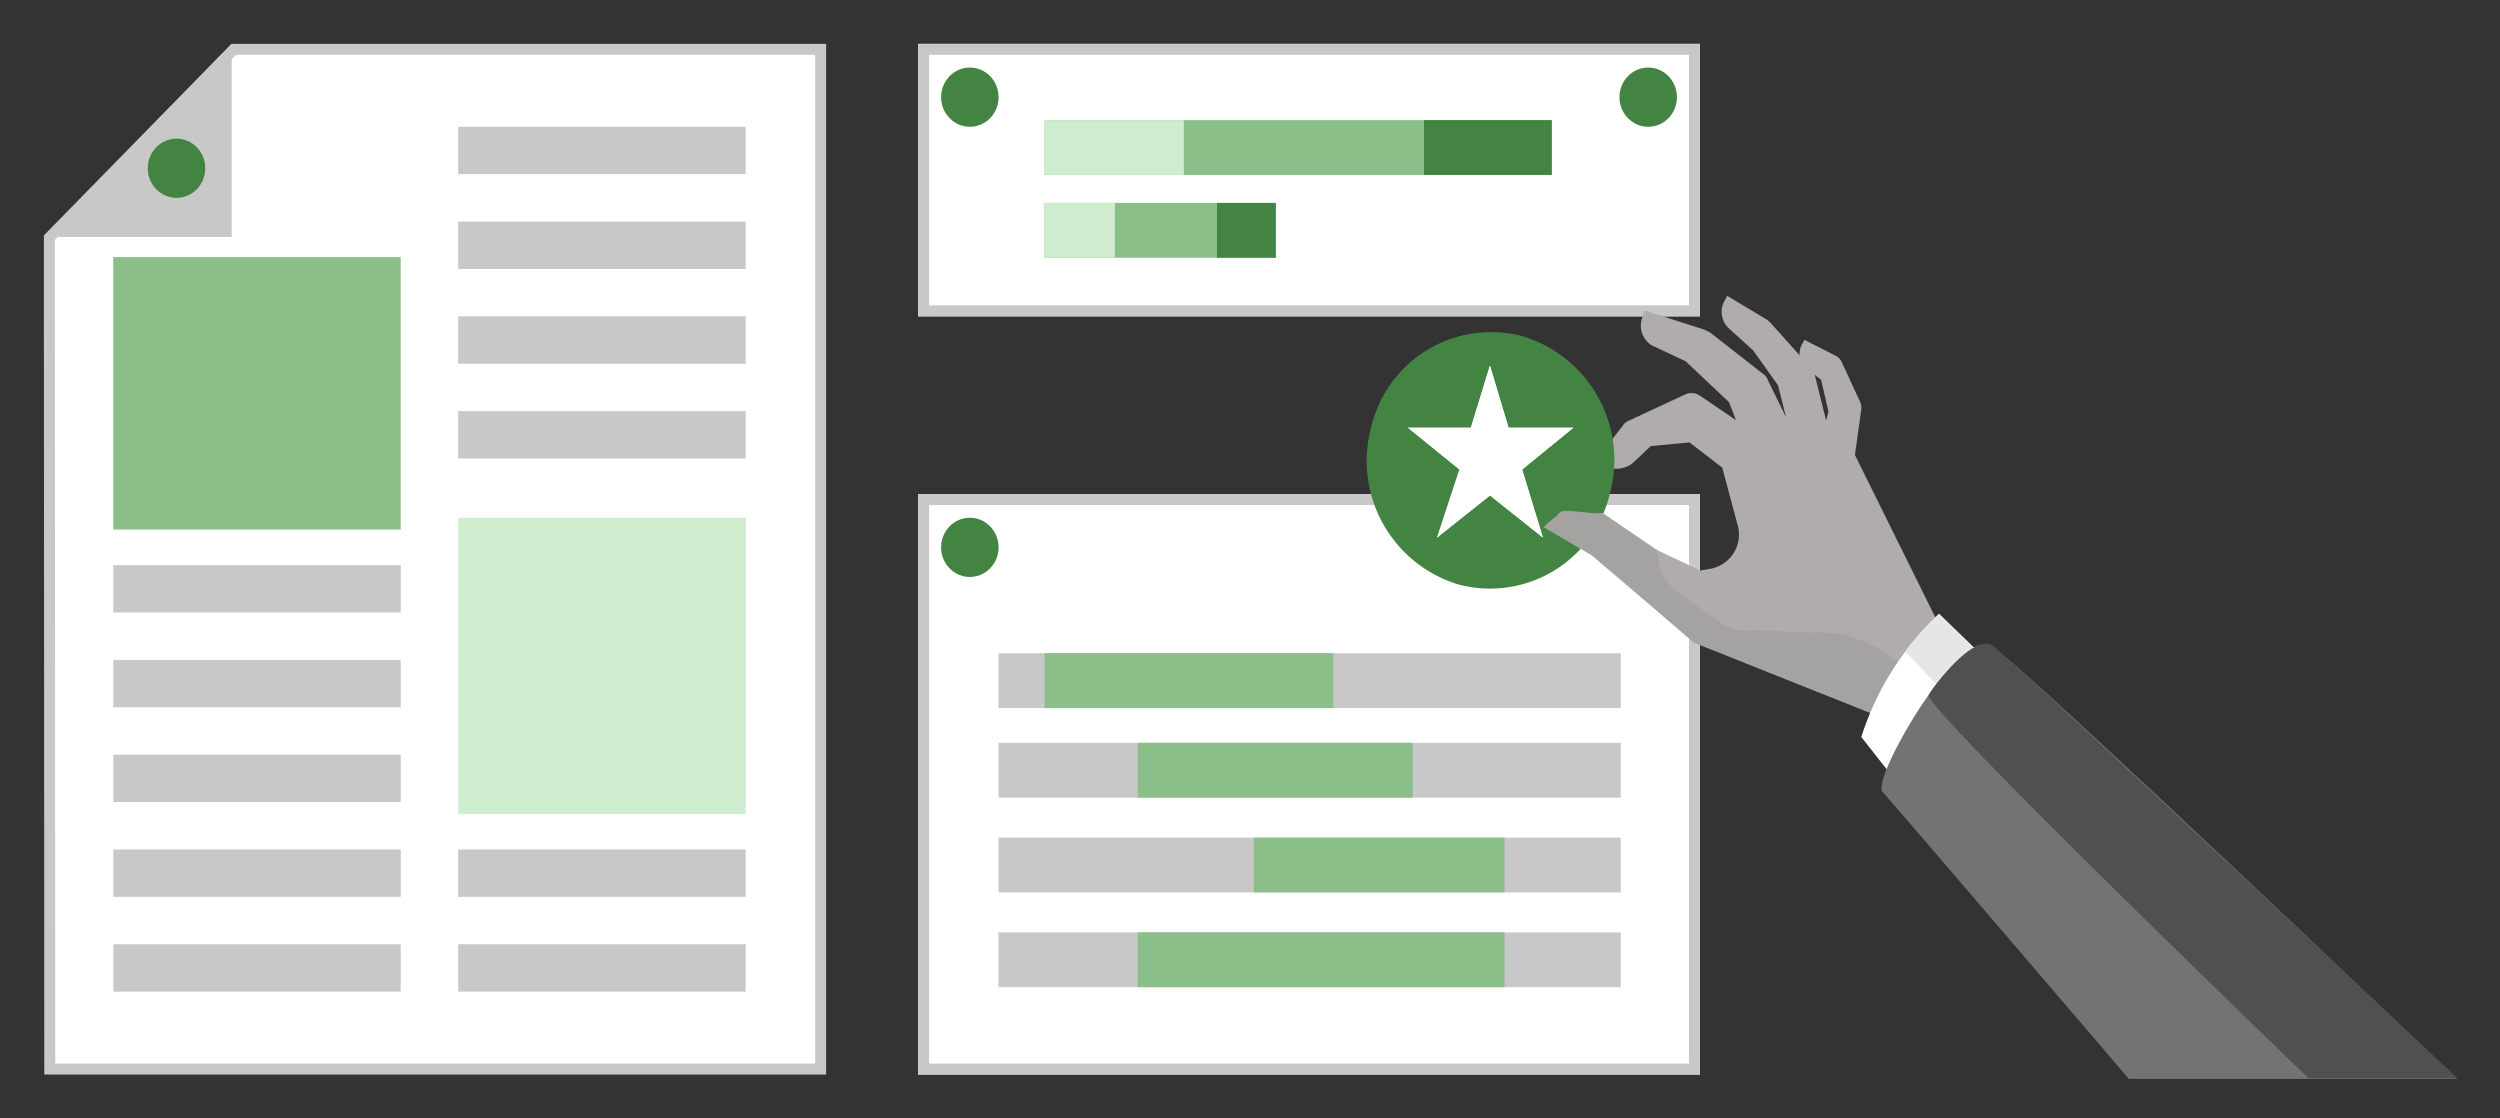 ﻿<svg xmlns="http://www.w3.org/2000/svg" viewBox="0 0 228 102">
    <rect x="0" y="0" width="228" height="102" fill="#333333" stroke="none"/>
    <defs>
        <style>
      .cls-1 {
        fill: none;
      }

      .cls-10, .cls-16, .cls-2, .cls-3 {
        fill: #fff;
      }

      .cls-2 {
        stroke: #c8c8c8;
      }

      .cls-15, .cls-4 {
        fill: #c8c8c8;
      }

      .cls-5 {
        fill: #448442;
      }

      .cls-6 {
        fill: #8bbf8a;
      }

      .cls-7 {
        fill: #cfedce;
      }

      .cls-8 {
        fill: #b1acac;
      }

      .cls-9 {
        fill: #a5a2a2;
      }

      .cls-11 {
        fill: #e6e6e6;
      }

      .cls-12 {
        fill: #737373;
      }

      .cls-13 {
        fill: #505050;
      }

      .cls-14, .cls-15, .cls-16 {
        stroke: none;
      }
        </style>
    </defs>
    <g id="Group_15804" data-name="Group 15804" transform="translate(8174 13646)">
        <rect id="Rectangle_14486" data-name="Rectangle 14486" class="cls-1" width="228" height="102" transform="translate(-8174 -13646)"/>
        <g id="Group_15786" data-name="Group 15786" transform="translate(-8170 -13642)">
            <g id="Rectangle_14455" data-name="Rectangle 14455" class="cls-2" transform="translate(79.732 41.058)">
                <rect class="cls-14" width="71.303" height="52.942"/>
                <rect class="cls-1" x="0.5" y="0.5" width="70.303" height="51.942"/>
            </g>
            <g id="Path_12962" data-name="Path 12962" class="cls-3" transform="translate(0.074)">
                <path class="cls-14" d="M 70.769 93.5 L 0.466 93.5 L 0.426 17.673 L 17.245 0.5 L 70.769 0.5 L 70.769 93.5 Z"/>
                <path class="cls-15" d="M 70.269 93 L 70.269 1 L 17.455 1 L 0.926 17.877 L 0.966 93 L 70.269 93 M 71.269 94 L -0.034 94 L -0.074 17.469 L 17.034 6.744384791090852e-06 L 71.269 6.744384791090852e-06 L 71.269 94 Z"/>
            </g>
            <g id="Rectangle_14454" data-name="Rectangle 14454" class="cls-2" transform="translate(79.732)">
                <rect class="cls-14" width="71.303" height="24.851"/>
                <rect class="cls-1" x="0.5" y="0.5" width="70.303" height="23.851"/>
            </g>
            <path id="Path_12897" data-name="Path 12897" class="cls-4" d="M17.092,0V17.612H0Z" transform="translate(0.041)"/>
            <ellipse id="Ellipse_2374" data-name="Ellipse 2374" class="cls-5" cx="2.621" cy="2.701" rx="2.621" ry="2.701" transform="translate(9.477 8.643)"/>
            <ellipse id="Ellipse_2375" data-name="Ellipse 2375" class="cls-5" cx="2.621" cy="2.701" rx="2.621" ry="2.701" transform="translate(81.829 2.161)"/>
            <ellipse id="Ellipse_2377" data-name="Ellipse 2377" class="cls-5" cx="2.621" cy="2.701" rx="2.621" ry="2.701" transform="translate(81.829 43.218)"/>
            <ellipse id="Ellipse_2376" data-name="Ellipse 2376" class="cls-5" cx="2.621" cy="2.701" rx="2.621" ry="2.701" transform="translate(143.695 2.161)"/>
            <rect id="Rectangle_14476" data-name="Rectangle 14476" class="cls-4" width="56.746" height="4.998" transform="translate(87.065 81.034)"/>
            <rect id="Rectangle_14456" data-name="Rectangle 14456" class="cls-6" width="26.214" height="24.851" transform="translate(6.332 19.448)"/>
            <rect id="Rectangle_14472" data-name="Rectangle 14472" class="cls-6" width="33.453" height="4.998" transform="translate(99.757 81.034)"/>
            <rect id="Rectangle_14462" data-name="Rectangle 14462" class="cls-7" width="26.214" height="27.011" transform="translate(37.789 43.218)"/>
            <rect id="Rectangle_14457" data-name="Rectangle 14457" class="cls-4" width="26.214" height="4.322" transform="translate(6.332 47.54)"/>
            <rect id="Rectangle_14463" data-name="Rectangle 14463" class="cls-4" width="26.214" height="4.322" transform="translate(37.789 7.563)"/>
            <rect id="Rectangle_14458" data-name="Rectangle 14458" class="cls-4" width="26.214" height="4.322" transform="translate(6.332 56.184)"/>
            <rect id="Rectangle_14464" data-name="Rectangle 14464" class="cls-4" width="26.214" height="4.322" transform="translate(37.789 16.207)"/>
            <rect id="Rectangle_14459" data-name="Rectangle 14459" class="cls-4" width="26.214" height="4.322" transform="translate(6.332 64.827)"/>
            <rect id="Rectangle_14465" data-name="Rectangle 14465" class="cls-4" width="26.214" height="4.322" transform="translate(37.789 24.85)"/>
            <rect id="Rectangle_14468" data-name="Rectangle 14468" class="cls-4" width="26.214" height="4.322" transform="translate(37.789 33.494)"/>
            <rect id="Rectangle_14460" data-name="Rectangle 14460" class="cls-4" width="26.214" height="4.322" transform="translate(6.332 73.471)"/>
            <rect id="Rectangle_14466" data-name="Rectangle 14466" class="cls-4" width="26.214" height="4.322" transform="translate(37.789 73.471)"/>
            <rect id="Rectangle_14461" data-name="Rectangle 14461" class="cls-4" width="26.214" height="4.322" transform="translate(6.332 82.115)"/>
            <rect id="Rectangle_14467" data-name="Rectangle 14467" class="cls-4" width="26.214" height="4.322" transform="translate(37.789 82.115)"/>
            <rect id="Rectangle_14473" data-name="Rectangle 14473" class="cls-4" width="56.746" height="4.998" transform="translate(87.065 55.578)"/>
            <rect id="Rectangle_14474" data-name="Rectangle 14474" class="cls-4" width="56.746" height="4.998" transform="translate(87.065 63.747)"/>
            <rect id="Rectangle_14469" data-name="Rectangle 14469" class="cls-6" width="26.338" height="4.998" transform="translate(91.26 55.578)"/>
            <rect id="Rectangle_14477" data-name="Rectangle 14477" class="cls-6" width="21.095" height="4.998" transform="translate(91.26 14.507)"/>
            <rect id="Rectangle_14478" data-name="Rectangle 14478" class="cls-6" width="46.26" height="4.998" transform="translate(91.26 6.957)"/>
            <rect id="Rectangle_14475" data-name="Rectangle 14475" class="cls-4" width="56.746" height="4.998" transform="translate(87.065 72.391)"/>
            <rect id="Rectangle_14470" data-name="Rectangle 14470" class="cls-6" width="25.09" height="4.998" transform="translate(99.757 63.747)"/>
            <rect id="Rectangle_14471" data-name="Rectangle 14471" class="cls-6" width="22.859" height="4.998" transform="translate(110.349 72.391)"/>
            <rect id="Rectangle_14479" data-name="Rectangle 14479" class="cls-7" width="12.706" height="4.998" transform="translate(91.26 6.957)"/>
            <rect id="Rectangle_14480" data-name="Rectangle 14480" class="cls-7" width="6.415" height="4.998" transform="translate(91.26 14.507)"/>
            <rect id="Rectangle_14481" data-name="Rectangle 14481" class="cls-5" width="11.658" height="4.998" transform="translate(125.862 6.957)"/>
            <rect id="Rectangle_14482" data-name="Rectangle 14482" class="cls-5" width="5.366" height="4.998" transform="translate(106.989 14.507)"/>
        </g>
        <g id="Group_15789" data-name="Group 15789" transform="translate(-8051 -13621)">
            <g id="Group_15784" data-name="Group 15784" transform="translate(0 0)">
                <path id="Path_12889" data-name="Path 12889" class="cls-8" d="M22.662,11l-.517-4.16a1.315,1.315,0,0,0-.278-.637L19.32,3.145a1.181,1.181,0,0,0-.685-.429L15.5,2.051l-.065.281a1.8,1.8,0,0,0,.012,1.2L12.158,1.383l-.41-.215L7.654,0,7.523.562A2.052,2.052,0,0,0,8.566,2.826l2.667,1.365,3.018,2.495,1.454,2.62L13.228,6.464a1.092,1.092,0,0,0-.548-.428l-5.6-2.38a4.354,4.354,0,0,0-.75-.148L.677,3.239l.009.915A2.07,2.07,0,0,0,2.2,6.142l3.34.6L10.33,9.322l1.034,1.419L7.61,9.435A1.375,1.375,0,0,0,6.252,9.7L1.932,13.321a1.063,1.063,0,0,0-.4.559L0,17.527l.274.144a2.4,2.4,0,0,0,3.121-.884l1.072-1.75L7.788,13.8l3.484,1.443,2.7,4.675a3.171,3.171,0,0,1-1.452,4.562l-.745.345-4.358-.792c-6.75-.639-1.24,2.445-1.908,3.706h0l7.35,3.575,18.256,2.156L33.6,23.428ZM19.3,7.793l.008.845L17.227,4.885l.683.289Z" transform="matrix(0.966, 0.259, -0.259, 0.966, 27.127, 0)"/>
                <g id="Group_15753" data-name="Group 15753" transform="translate(0 5.766)">
                    <path id="Path_12967" data-name="Path 12967" class="cls-5" d="M11.183,0a11.777,11.777,0,0,1,11.41,11.8A11.227,11.227,0,0,1,11.41,23.381,11.777,11.777,0,0,1,0,11.577,11.227,11.227,0,0,1,11.183,0Z" transform="matrix(0.966, 0.259, -0.259, 0.966, 5.052, -3)"/>
                    <g id="Path_12896" data-name="Path 12896" class="cls-3" transform="translate(25.341 20.901)">
                        <path class="cls-14" d="M-14.2-12.66l1.739-5.661,1.7,5.661h5.911L-9.522-8.848-7.63-2.643l-4.827-3.84-4.821,3.84,2.041-6.205-4.7-3.812Z"/>
                        <path class="cls-16" d="M -7.63 -2.643 L -12.457 -6.483 L -17.278 -2.643 L -15.237 -8.848 L -19.938 -12.66 L -14.196 -12.66 L -12.457 -18.321 L -10.756 -12.66 L -4.846 -12.66 L -9.522 -8.848 L -7.63 -2.643 Z"/>
                    </g>
                </g>
                <path id="Path_12891" data-name="Path 12891" class="cls-9" d="M32.615,5.584a9.731,9.731,0,0,0-5.31-.265L19.635,7.143a3.481,3.481,0,0,1-1.7-.228l-4.78-1.738A7.985,7.985,0,0,1,11.36,3.832,6.63,6.63,0,0,1,10.6,1.983l.025.093h0C10.559,2,4.874.071,4.806,0,4.761.351,1.3.5,1.069,1,.713,1.79.509,1.727,0,2.688L4.894,4.023,15.981,9.29l18.256,2.156L35.415,6.6Z" transform="matrix(0.966, 0.259, -0.259, 0.966, 18.474, 20.487)"/>
            </g>
            <g id="Group_15788" data-name="Group 15788" transform="translate(44.98 30.414)">
                <path id="Path_12892" data-name="Path 12892" class="cls-10" d="M14.4,6.507l1.351-5.368-.209-.065A26.333,26.333,0,0,0,2.484.61h0L0,6.82,7.024,8.893Z" transform="translate(0 13.645) rotate(-60)"/>
                <path id="Path_12893" data-name="Path 12893" class="cls-11" d="M1.486,0,0,5.1l4.451,1.3.211-.072L6.013.951,5.8.886A24.081,24.081,0,0,0,1.486,0Z" transform="translate(5.034 5.301) rotate(-60)"/>
                <g id="Group_15787" data-name="Group 15787" transform="translate(3.612 3.275)">
                    <path id="Path_12963" data-name="Path 12963" class="cls-12" d="M-86.89,18.065c-2.9-1.754-10.987,12.175-9.9,13.342s22.463,26.172,22.463,26.172h29.91S-83.99,19.819-86.89,18.065Z" transform="translate(96.892 -17.867)"/>
                    <path id="Path_12964" data-name="Path 12964" class="cls-13" d="M-79.165,18.079c-1.524-1-5.2,3.491-5.765,4.553s34.647,34.96,34.647,34.96h13.589S-77.64,19.08-79.165,18.079Z" transform="translate(89.234 -17.934)"/>
                </g>
            </g>
        </g>
    </g>
</svg>
